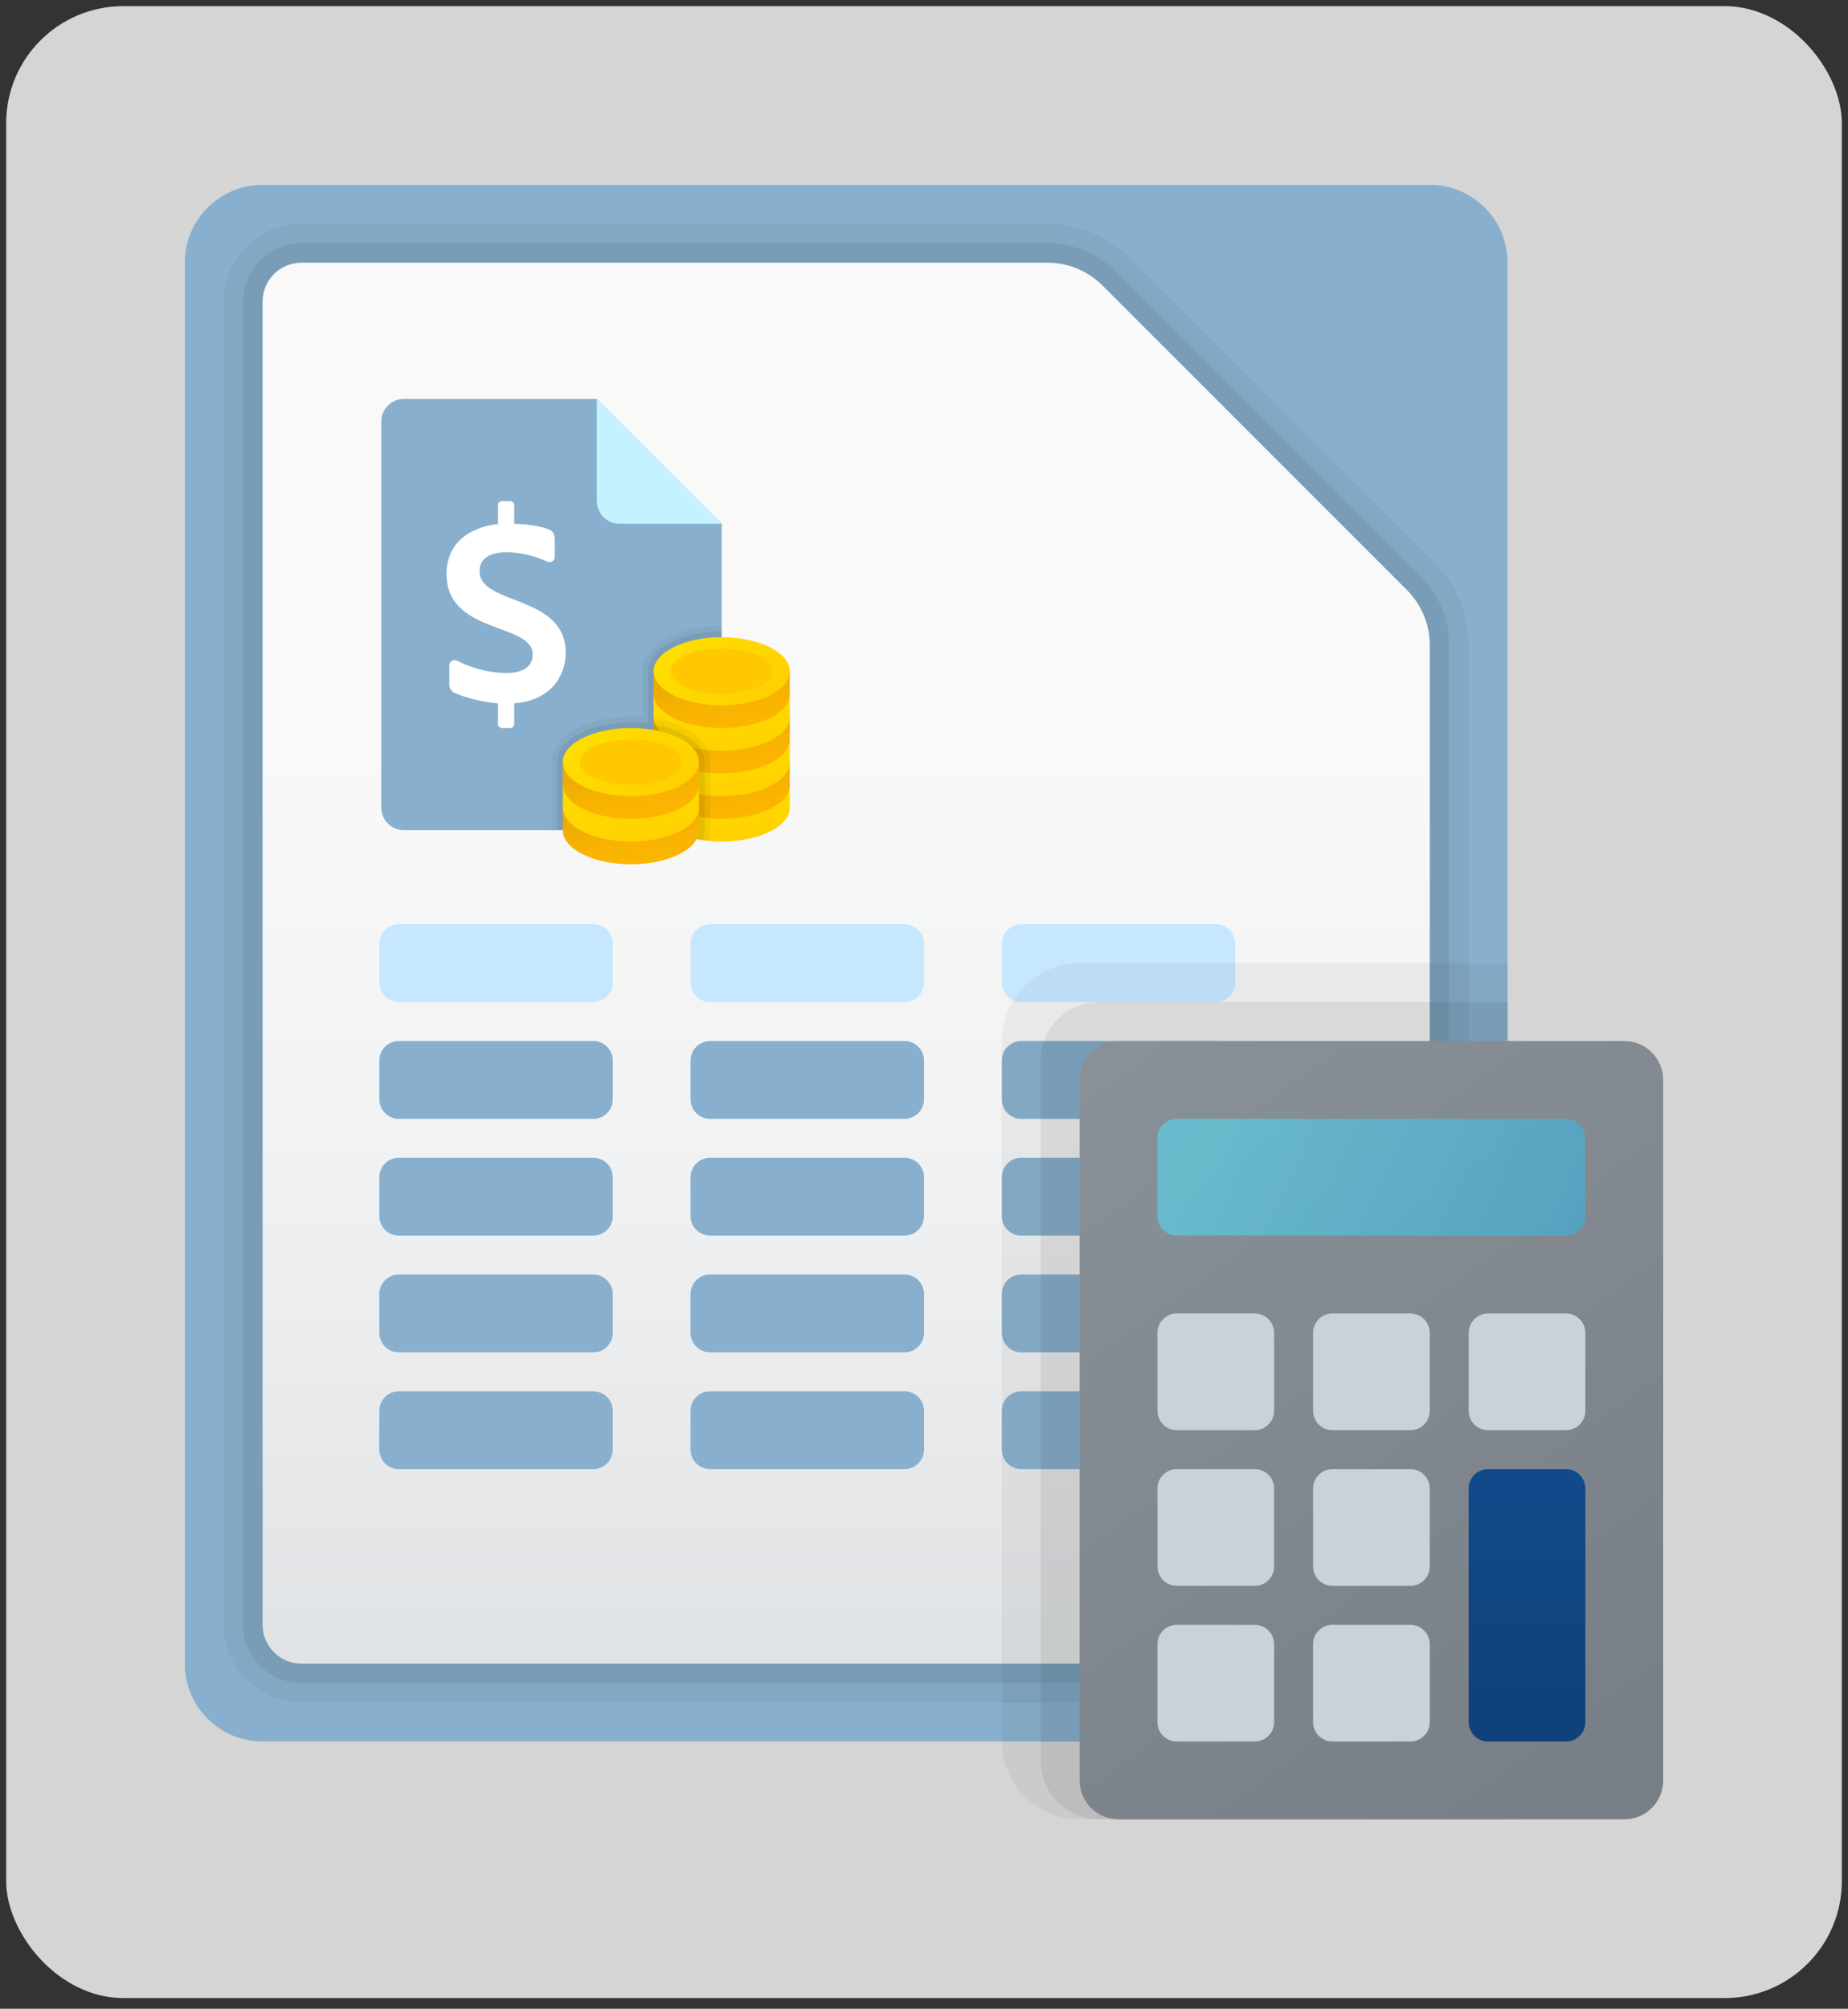 <svg width="150" height="163" viewBox="0 0 150 163" fill="none" xmlns="http://www.w3.org/2000/svg">
<rect x="0" y="0" width="150" height="163" fill="#333333" stroke="none"/>
<rect x="0.5" y="0.5" width="149" height="161.632" rx="9.5" fill="#FDFDFD" fill-opacity="0.8"/>
<path d="M116.053 141.316H21.316C17.826 141.316 15 138.489 15 135V21.316C15 17.826 17.826 15 21.316 15H116.053C119.542 15 122.368 17.826 122.368 21.316V135C122.368 138.489 119.542 141.316 116.053 141.316Z" fill="#88B0CE"/>
<path opacity="0.05" d="M85.017 21.316C86.691 21.316 88.298 21.982 89.482 23.166L114.202 47.886C115.386 49.071 116.053 50.678 116.053 52.352V131.842C116.053 133.585 114.638 135 112.895 135H24.474C22.73 135 21.316 133.585 21.316 131.842V24.474C21.316 22.73 22.73 21.316 24.474 21.316H85.017ZM85.017 18.158H24.474C20.991 18.158 18.158 20.991 18.158 24.474V131.842C18.158 135.325 20.991 138.158 24.474 138.158H112.895C116.378 138.158 119.211 135.325 119.211 131.842V52.352C119.211 49.822 118.225 47.441 116.435 45.654L91.715 20.934C89.924 19.143 87.546 18.158 85.017 18.158Z" fill="black"/>
<path opacity="0.07" d="M85.017 21.316C86.691 21.316 88.298 21.982 89.482 23.166L114.202 47.886C115.386 49.071 116.053 50.678 116.053 52.352V131.842C116.053 133.585 114.638 135 112.895 135H24.474C22.73 135 21.316 133.585 21.316 131.842V24.474C21.316 22.73 22.73 21.316 24.474 21.316H85.017ZM85.017 19.737H24.474C21.862 19.737 19.737 21.862 19.737 24.474V131.842C19.737 134.454 21.862 136.579 24.474 136.579H112.895C115.506 136.579 117.632 134.454 117.632 131.842V52.352C117.632 50.242 116.811 48.259 115.32 46.768L90.6 22.048C89.106 20.558 87.123 19.737 85.017 19.737Z" fill="black"/>
<path d="M24.474 21.316C22.73 21.316 21.316 22.73 21.316 24.474V131.842C21.316 133.585 22.73 135 24.474 135H112.895C114.638 135 116.053 133.585 116.053 131.842V52.352C116.053 50.678 115.386 49.071 114.202 47.886L89.482 23.166C88.298 21.982 86.691 21.316 85.017 21.316H24.474Z" fill="url(#paint0_linear_287_5952)"/>
<path d="M48.158 109.737H32.368C31.497 109.737 30.79 109.029 30.79 108.158V105C30.79 104.128 31.497 103.421 32.368 103.421H48.158C49.029 103.421 49.737 104.128 49.737 105V108.158C49.737 109.029 49.029 109.737 48.158 109.737Z" fill="#88B0CE"/>
<path d="M73.421 109.737H57.632C56.76 109.737 56.053 109.029 56.053 108.158V105C56.053 104.128 56.76 103.421 57.632 103.421H73.421C74.293 103.421 75 104.128 75 105V108.158C75 109.029 74.293 109.737 73.421 109.737Z" fill="#88B0CE"/>
<path d="M98.684 109.737H82.895C82.023 109.737 81.316 109.029 81.316 108.158V105C81.316 104.128 82.023 103.421 82.895 103.421H98.684C99.556 103.421 100.263 104.128 100.263 105V108.158C100.263 109.029 99.556 109.737 98.684 109.737Z" fill="#88B0CE"/>
<path d="M48.158 100.263H32.368C31.497 100.263 30.79 99.556 30.79 98.684V95.526C30.79 94.655 31.497 93.947 32.368 93.947H48.158C49.029 93.947 49.737 94.655 49.737 95.526V98.684C49.737 99.556 49.029 100.263 48.158 100.263Z" fill="#88B0CE"/>
<path d="M73.421 100.263H57.632C56.76 100.263 56.053 99.556 56.053 98.684V95.526C56.053 94.655 56.76 93.947 57.632 93.947H73.421C74.293 93.947 75 94.655 75 95.526V98.684C75 99.556 74.293 100.263 73.421 100.263Z" fill="#88B0CE"/>
<path d="M98.684 100.263H82.895C82.023 100.263 81.316 99.556 81.316 98.684V95.526C81.316 94.655 82.023 93.947 82.895 93.947H98.684C99.556 93.947 100.263 94.655 100.263 95.526V98.684C100.263 99.556 99.556 100.263 98.684 100.263Z" fill="#88B0CE"/>
<path d="M48.158 90.79H32.368C31.497 90.79 30.79 90.082 30.79 89.21V86.053C30.79 85.181 31.497 84.474 32.368 84.474H48.158C49.029 84.474 49.737 85.181 49.737 86.053V89.21C49.737 90.082 49.029 90.79 48.158 90.79Z" fill="#88B0CE"/>
<path d="M73.421 90.79H57.632C56.76 90.79 56.053 90.082 56.053 89.21V86.053C56.053 85.181 56.76 84.474 57.632 84.474H73.421C74.293 84.474 75 85.181 75 86.053V89.21C75 90.082 74.293 90.79 73.421 90.79Z" fill="#88B0CE"/>
<path d="M98.684 90.79H82.895C82.023 90.79 81.316 90.082 81.316 89.21V86.053C81.316 85.181 82.023 84.474 82.895 84.474H98.684C99.556 84.474 100.263 85.181 100.263 86.053V89.21C100.263 90.082 99.556 90.79 98.684 90.79Z" fill="#88B0CE"/>
<path d="M48.158 81.316H32.368C31.497 81.316 30.79 80.608 30.79 79.737V76.579C30.79 75.707 31.497 75 32.368 75H48.158C49.029 75 49.737 75.707 49.737 76.579V79.737C49.737 80.608 49.029 81.316 48.158 81.316Z" fill="#C7E7FF"/>
<path d="M73.421 81.316H57.632C56.76 81.316 56.053 80.608 56.053 79.737V76.579C56.053 75.707 56.76 75 57.632 75H73.421C74.293 75 75 75.707 75 76.579V79.737C75 80.608 74.293 81.316 73.421 81.316Z" fill="#C7E7FF"/>
<path d="M98.684 81.316H82.895C82.023 81.316 81.316 80.608 81.316 79.737V76.579C81.316 75.707 82.023 75 82.895 75H98.684C99.556 75 100.263 75.707 100.263 76.579V79.737C100.263 80.608 99.556 81.316 98.684 81.316Z" fill="#C7E7FF"/>
<path d="M48.158 119.211H32.368C31.497 119.211 30.79 118.503 30.79 117.632V114.474C30.79 113.602 31.497 112.895 32.368 112.895H48.158C49.029 112.895 49.737 113.602 49.737 114.474V117.632C49.737 118.503 49.029 119.211 48.158 119.211Z" fill="#88B0CE"/>
<path d="M73.421 119.211H57.632C56.76 119.211 56.053 118.503 56.053 117.632V114.474C56.053 113.602 56.76 112.895 57.632 112.895H73.421C74.293 112.895 75 113.602 75 114.474V117.632C75 118.503 74.293 119.211 73.421 119.211Z" fill="#88B0CE"/>
<path d="M98.684 119.211H82.895C82.023 119.211 81.316 118.503 81.316 117.632V114.474C81.316 113.602 82.023 112.895 82.895 112.895H98.684C99.556 112.895 100.263 113.602 100.263 114.474V117.632C100.263 118.503 99.556 119.211 98.684 119.211Z" fill="#88B0CE"/>
<path opacity="0.05" d="M122.368 78.158H87.632C84.142 78.158 81.316 80.984 81.316 84.474V141.316C81.316 144.805 84.142 147.632 87.632 147.632H122.368V78.158Z" fill="black"/>
<path opacity="0.07" d="M122.368 81.316H89.21C86.596 81.316 84.474 83.438 84.474 86.053V142.895C84.474 145.509 86.596 147.632 89.21 147.632H122.368V81.316Z" fill="black"/>
<path d="M131.842 84.474H90.79C89.046 84.474 87.632 85.888 87.632 87.632V144.474C87.632 146.217 89.046 147.632 90.79 147.632H131.842C133.585 147.632 135 146.217 135 144.474V87.632C135 85.888 133.585 84.474 131.842 84.474Z" fill="url(#paint1_linear_287_5952)"/>
<path d="M127.105 100.263H95.526C94.655 100.263 93.947 99.556 93.947 98.684V92.368C93.947 91.497 94.655 90.79 95.526 90.79H127.105C127.977 90.79 128.684 91.497 128.684 92.368V98.684C128.684 99.556 127.977 100.263 127.105 100.263Z" fill="url(#paint2_linear_287_5952)"/>
<path d="M114.474 116.053H108.158C107.286 116.053 106.579 115.345 106.579 114.474V108.158C106.579 107.286 107.286 106.579 108.158 106.579H114.474C115.345 106.579 116.053 107.286 116.053 108.158V114.474C116.053 115.345 115.345 116.053 114.474 116.053Z" fill="#CAD2D9"/>
<path d="M101.842 116.053H95.526C94.655 116.053 93.947 115.345 93.947 114.474V108.158C93.947 107.286 94.655 106.579 95.526 106.579H101.842C102.714 106.579 103.421 107.286 103.421 108.158V114.474C103.421 115.345 102.714 116.053 101.842 116.053Z" fill="#CAD2D9"/>
<path d="M114.474 128.684H108.158C107.286 128.684 106.579 127.977 106.579 127.105V120.789C106.579 119.918 107.286 119.211 108.158 119.211H114.474C115.345 119.211 116.053 119.918 116.053 120.789V127.105C116.053 127.977 115.345 128.684 114.474 128.684Z" fill="#CAD2D9"/>
<path d="M101.842 128.684H95.526C94.655 128.684 93.947 127.977 93.947 127.105V120.789C93.947 119.918 94.655 119.211 95.526 119.211H101.842C102.714 119.211 103.421 119.918 103.421 120.789V127.105C103.421 127.977 102.714 128.684 101.842 128.684Z" fill="#CAD2D9"/>
<path d="M114.474 141.316H108.158C107.286 141.316 106.579 140.608 106.579 139.737V133.421C106.579 132.549 107.286 131.842 108.158 131.842H114.474C115.345 131.842 116.053 132.549 116.053 133.421V139.737C116.053 140.608 115.345 141.316 114.474 141.316Z" fill="#CAD2D9"/>
<path d="M101.842 141.316H95.526C94.655 141.316 93.947 140.608 93.947 139.737V133.421C93.947 132.549 94.655 131.842 95.526 131.842H101.842C102.714 131.842 103.421 132.549 103.421 133.421V139.737C103.421 140.608 102.714 141.316 101.842 141.316Z" fill="#CAD2D9"/>
<path d="M127.105 116.053H120.79C119.918 116.053 119.211 115.345 119.211 114.474V108.158C119.211 107.286 119.918 106.579 120.79 106.579H127.105C127.977 106.579 128.684 107.286 128.684 108.158V114.474C128.684 115.345 127.977 116.053 127.105 116.053Z" fill="#CAD2D9"/>
<path d="M127.105 141.316H120.79C119.918 141.316 119.211 140.608 119.211 139.737V120.789C119.211 119.918 119.918 119.211 120.79 119.211H127.105C127.977 119.211 128.684 119.918 128.684 120.789V139.737C128.684 140.608 127.977 141.316 127.105 141.316Z" fill="url(#paint3_linear_287_5952)"/>
<path d="M58.579 42.5V65.526C58.579 66.544 57.755 67.368 56.737 67.368H32.789C31.772 67.368 30.947 66.544 30.947 65.526V34.211C30.947 33.193 31.772 32.368 32.789 32.368H48.447L58.579 42.5Z" fill="#88B0CE"/>
<path opacity="0.05" d="M58.579 65.526V50.789C54.903 50.789 52.132 52.374 52.132 54.474V58.195C51.826 58.17 51.518 58.158 51.211 58.158C47.535 58.158 44.763 59.742 44.763 61.842V67.368H56.737C57.755 67.368 58.579 66.544 58.579 65.526Z" fill="black"/>
<path opacity="0.07" d="M58.579 65.526V51.25C55.222 51.25 52.592 52.666 52.592 54.474V58.704C52.136 58.647 51.673 58.618 51.211 58.618C47.853 58.618 45.224 60.035 45.224 61.842V67.368H56.737C57.755 67.368 58.579 66.544 58.579 65.526Z" fill="black"/>
<path d="M48.447 32.368V40.658C48.447 41.676 49.272 42.5 50.289 42.5H58.579L48.447 32.368Z" fill="#C6F2FF"/>
<path d="M45.914 52.956C45.914 48.221 38.924 49.146 38.924 46.349C38.924 44.888 40.565 44.812 41.079 44.812C42.313 44.812 43.503 45.142 44.411 45.569C44.698 45.703 45.027 45.504 45.027 45.188V43.811C45.027 43.348 44.852 43.075 44.575 42.967C43.953 42.725 43.059 42.549 41.737 42.505V40.989C41.737 40.807 41.589 40.66 41.408 40.66H40.75C40.569 40.66 40.421 40.807 40.421 40.989V42.529C38.371 42.73 36.245 43.887 36.245 46.579C36.245 51.487 43.235 50.514 43.235 53.099C43.235 53.911 42.717 54.611 41.08 54.611C39.435 54.611 37.924 54.037 37.088 53.609C36.805 53.463 36.474 53.671 36.474 53.987V55.556C36.474 55.857 36.655 56.124 36.931 56.242C37.922 56.663 39.252 56.982 40.42 57.075V58.75C40.42 58.931 40.568 59.079 40.749 59.079H41.407C41.588 59.079 41.736 58.931 41.736 58.75V57.078C44.805 56.822 45.914 54.768 45.914 52.956Z" fill="white"/>
<path d="M64.105 63.684H53.053C53.053 64.007 53.053 65.203 53.053 65.526C53.053 67.052 55.527 68.289 58.579 68.289C61.631 68.289 64.105 67.052 64.105 65.526C64.105 65.203 64.105 64.007 64.105 63.684Z" fill="url(#paint4_linear_287_5952)"/>
<path d="M64.105 61.842H53.053C53.053 62.165 53.053 63.361 53.053 63.684C53.053 65.21 55.527 66.447 58.579 66.447C61.631 66.447 64.105 65.21 64.105 63.684C64.105 63.361 64.105 62.165 64.105 61.842Z" fill="url(#paint5_linear_287_5952)"/>
<path d="M64.105 60H53.053C53.053 60.323 53.053 61.519 53.053 61.842C53.053 63.368 55.527 64.605 58.579 64.605C61.631 64.605 64.105 63.368 64.105 61.842C64.105 61.519 64.105 60.323 64.105 60Z" fill="url(#paint6_linear_287_5952)"/>
<path d="M64.105 58.158H53.053C53.053 58.481 53.053 59.677 53.053 60C53.053 61.526 55.527 62.763 58.579 62.763C61.631 62.763 64.105 61.526 64.105 60C64.105 59.677 64.105 58.481 64.105 58.158Z" fill="url(#paint7_linear_287_5952)"/>
<path d="M64.105 56.316H53.053C53.053 56.639 53.053 57.834 53.053 58.158C53.053 59.684 55.527 60.921 58.579 60.921C61.631 60.921 64.105 59.684 64.105 58.158C64.105 57.834 64.105 56.639 64.105 56.316Z" fill="url(#paint8_linear_287_5952)"/>
<path d="M64.105 54.474H53.053C53.053 54.797 53.053 55.992 53.053 56.316C53.053 57.842 55.527 59.079 58.579 59.079C61.631 59.079 64.105 57.842 64.105 56.316C64.105 55.992 64.105 54.797 64.105 54.474Z" fill="url(#paint9_linear_287_5952)"/>
<path d="M58.579 57.237C61.631 57.237 64.105 56 64.105 54.474C64.105 52.947 61.631 51.71 58.579 51.71C55.527 51.71 53.053 52.947 53.053 54.474C53.053 56 55.527 57.237 58.579 57.237Z" fill="url(#paint10_linear_287_5952)"/>
<path d="M58.579 56.316C60.868 56.316 62.724 55.491 62.724 54.474C62.724 53.456 60.868 52.632 58.579 52.632C56.29 52.632 54.434 53.456 54.434 54.474C54.434 55.491 56.29 56.316 58.579 56.316Z" fill="#FFC800"/>
<path opacity="0.05" d="M53.053 58.301C53.053 61.418 53.053 65.33 53.053 65.526C53.053 66.865 54.958 67.981 57.487 68.235C57.595 67.958 57.658 67.67 57.658 67.368V61.842C57.658 60.111 55.773 58.733 53.053 58.301Z" fill="black"/>
<path opacity="0.07" d="M53.053 58.769C53.053 61.796 53.053 65.339 53.053 65.526C53.053 66.779 54.722 67.836 57.008 68.174C57.127 67.917 57.197 67.648 57.197 67.368V61.842C57.197 60.382 55.481 59.178 53.053 58.769Z" fill="black"/>
<path d="M56.737 65.526H45.684C45.684 65.85 45.684 67.045 45.684 67.368C45.684 68.895 48.158 70.132 51.211 70.132C54.263 70.132 56.737 68.895 56.737 67.368C56.737 67.045 56.737 65.85 56.737 65.526Z" fill="url(#paint11_linear_287_5952)"/>
<path d="M56.737 63.684H45.684C45.684 64.007 45.684 65.203 45.684 65.526C45.684 67.052 48.158 68.289 51.211 68.289C54.263 68.289 56.737 67.052 56.737 65.526C56.737 65.203 56.737 64.007 56.737 63.684Z" fill="url(#paint12_linear_287_5952)"/>
<path d="M56.737 61.842H45.684C45.684 62.165 45.684 63.361 45.684 63.684C45.684 65.21 48.158 66.447 51.211 66.447C54.263 66.447 56.737 65.21 56.737 63.684C56.737 63.361 56.737 62.165 56.737 61.842Z" fill="url(#paint13_linear_287_5952)"/>
<path d="M51.211 64.605C54.263 64.605 56.737 63.368 56.737 61.842C56.737 60.316 54.263 59.079 51.211 59.079C48.158 59.079 45.684 60.316 45.684 61.842C45.684 63.368 48.158 64.605 51.211 64.605Z" fill="url(#paint14_linear_287_5952)"/>
<path d="M51.211 63.684C53.5 63.684 55.355 62.859 55.355 61.842C55.355 60.825 53.5 60 51.211 60C48.922 60 47.066 60.825 47.066 61.842C47.066 62.859 48.922 63.684 51.211 63.684Z" fill="#FFC800"/>
<rect x="0.5" y="0.5" width="149" height="161.632" rx="9.5" stroke="rgba(0,0,0,0)" stroke-linejoin="round"/>
<defs>
<linearGradient id="paint0_linear_287_5952" x1="68.684" y1="60.262" x2="68.684" y2="195.009" gradientUnits="userSpaceOnUse">
<stop stop-color="#F9F9F9"/>
<stop offset="0.26" stop-color="#F0F1F2"/>
<stop offset="0.678" stop-color="#D9DCDF"/>
<stop offset="1" stop-color="#C2C8CC"/>
</linearGradient>
<linearGradient id="paint1_linear_287_5952" x1="89.498" y1="85.86" x2="131.615" y2="144.145" gradientUnits="userSpaceOnUse">
<stop stop-color="#899198"/>
<stop offset="1" stop-color="#787E85"/>
</linearGradient>
<linearGradient id="paint2_linear_287_5952" x1="97.888" y1="89.305" x2="127.639" y2="103.086" gradientUnits="userSpaceOnUse">
<stop stop-color="#4FE5FF" stop-opacity="0.52"/>
<stop offset="1" stop-color="#2EB7ED" stop-opacity="0.52"/>
</linearGradient>
<linearGradient id="paint3_linear_287_5952" x1="123.947" y1="120.079" x2="123.947" y2="140.751" gradientUnits="userSpaceOnUse">
<stop stop-color="#11498A"/>
<stop offset="1" stop-color="#0F417A"/>
</linearGradient>
<linearGradient id="paint4_linear_287_5952" x1="58.314" y1="62.862" x2="59.184" y2="68.754" gradientUnits="userSpaceOnUse">
<stop stop-color="#FEDE00"/>
<stop offset="1" stop-color="#FFD000"/>
</linearGradient>
<linearGradient id="paint5_linear_287_5952" x1="58.314" y1="61.02" x2="59.184" y2="66.912" gradientUnits="userSpaceOnUse">
<stop stop-color="#E5A505"/>
<stop offset="0.116" stop-color="#EAA804"/>
<stop offset="0.595" stop-color="#F8B301"/>
<stop offset="1" stop-color="#FDB700"/>
</linearGradient>
<linearGradient id="paint6_linear_287_5952" x1="58.314" y1="59.178" x2="59.184" y2="65.069" gradientUnits="userSpaceOnUse">
<stop stop-color="#FEDE00"/>
<stop offset="1" stop-color="#FFD000"/>
</linearGradient>
<linearGradient id="paint7_linear_287_5952" x1="58.314" y1="57.336" x2="59.184" y2="63.227" gradientUnits="userSpaceOnUse">
<stop stop-color="#E5A505"/>
<stop offset="0.116" stop-color="#EAA804"/>
<stop offset="0.595" stop-color="#F8B301"/>
<stop offset="1" stop-color="#FDB700"/>
</linearGradient>
<linearGradient id="paint8_linear_287_5952" x1="58.314" y1="55.494" x2="59.184" y2="61.385" gradientUnits="userSpaceOnUse">
<stop stop-color="#FEDE00"/>
<stop offset="1" stop-color="#FFD000"/>
</linearGradient>
<linearGradient id="paint9_linear_287_5952" x1="58.314" y1="53.652" x2="59.184" y2="59.543" gradientUnits="userSpaceOnUse">
<stop stop-color="#E5A505"/>
<stop offset="0.116" stop-color="#EAA804"/>
<stop offset="0.595" stop-color="#F8B301"/>
<stop offset="1" stop-color="#FDB700"/>
</linearGradient>
<linearGradient id="paint10_linear_287_5952" x1="55.566" y1="51.461" x2="61.657" y2="57.552" gradientUnits="userSpaceOnUse">
<stop stop-color="#FEDE00"/>
<stop offset="1" stop-color="#FFD000"/>
</linearGradient>
<linearGradient id="paint11_linear_287_5952" x1="50.945" y1="64.705" x2="51.816" y2="70.596" gradientUnits="userSpaceOnUse">
<stop stop-color="#E5A505"/>
<stop offset="0.116" stop-color="#EAA804"/>
<stop offset="0.595" stop-color="#F8B301"/>
<stop offset="1" stop-color="#FDB700"/>
</linearGradient>
<linearGradient id="paint12_linear_287_5952" x1="50.945" y1="62.862" x2="51.816" y2="68.754" gradientUnits="userSpaceOnUse">
<stop stop-color="#FEDE00"/>
<stop offset="1" stop-color="#FFD000"/>
</linearGradient>
<linearGradient id="paint13_linear_287_5952" x1="50.945" y1="61.02" x2="51.816" y2="66.912" gradientUnits="userSpaceOnUse">
<stop stop-color="#E5A505"/>
<stop offset="0.116" stop-color="#EAA804"/>
<stop offset="0.595" stop-color="#F8B301"/>
<stop offset="1" stop-color="#FDB700"/>
</linearGradient>
<linearGradient id="paint14_linear_287_5952" x1="48.198" y1="58.829" x2="54.289" y2="64.92" gradientUnits="userSpaceOnUse">
<stop stop-color="#FEDE00"/>
<stop offset="1" stop-color="#FFD000"/>
</linearGradient>
</defs>
</svg>
